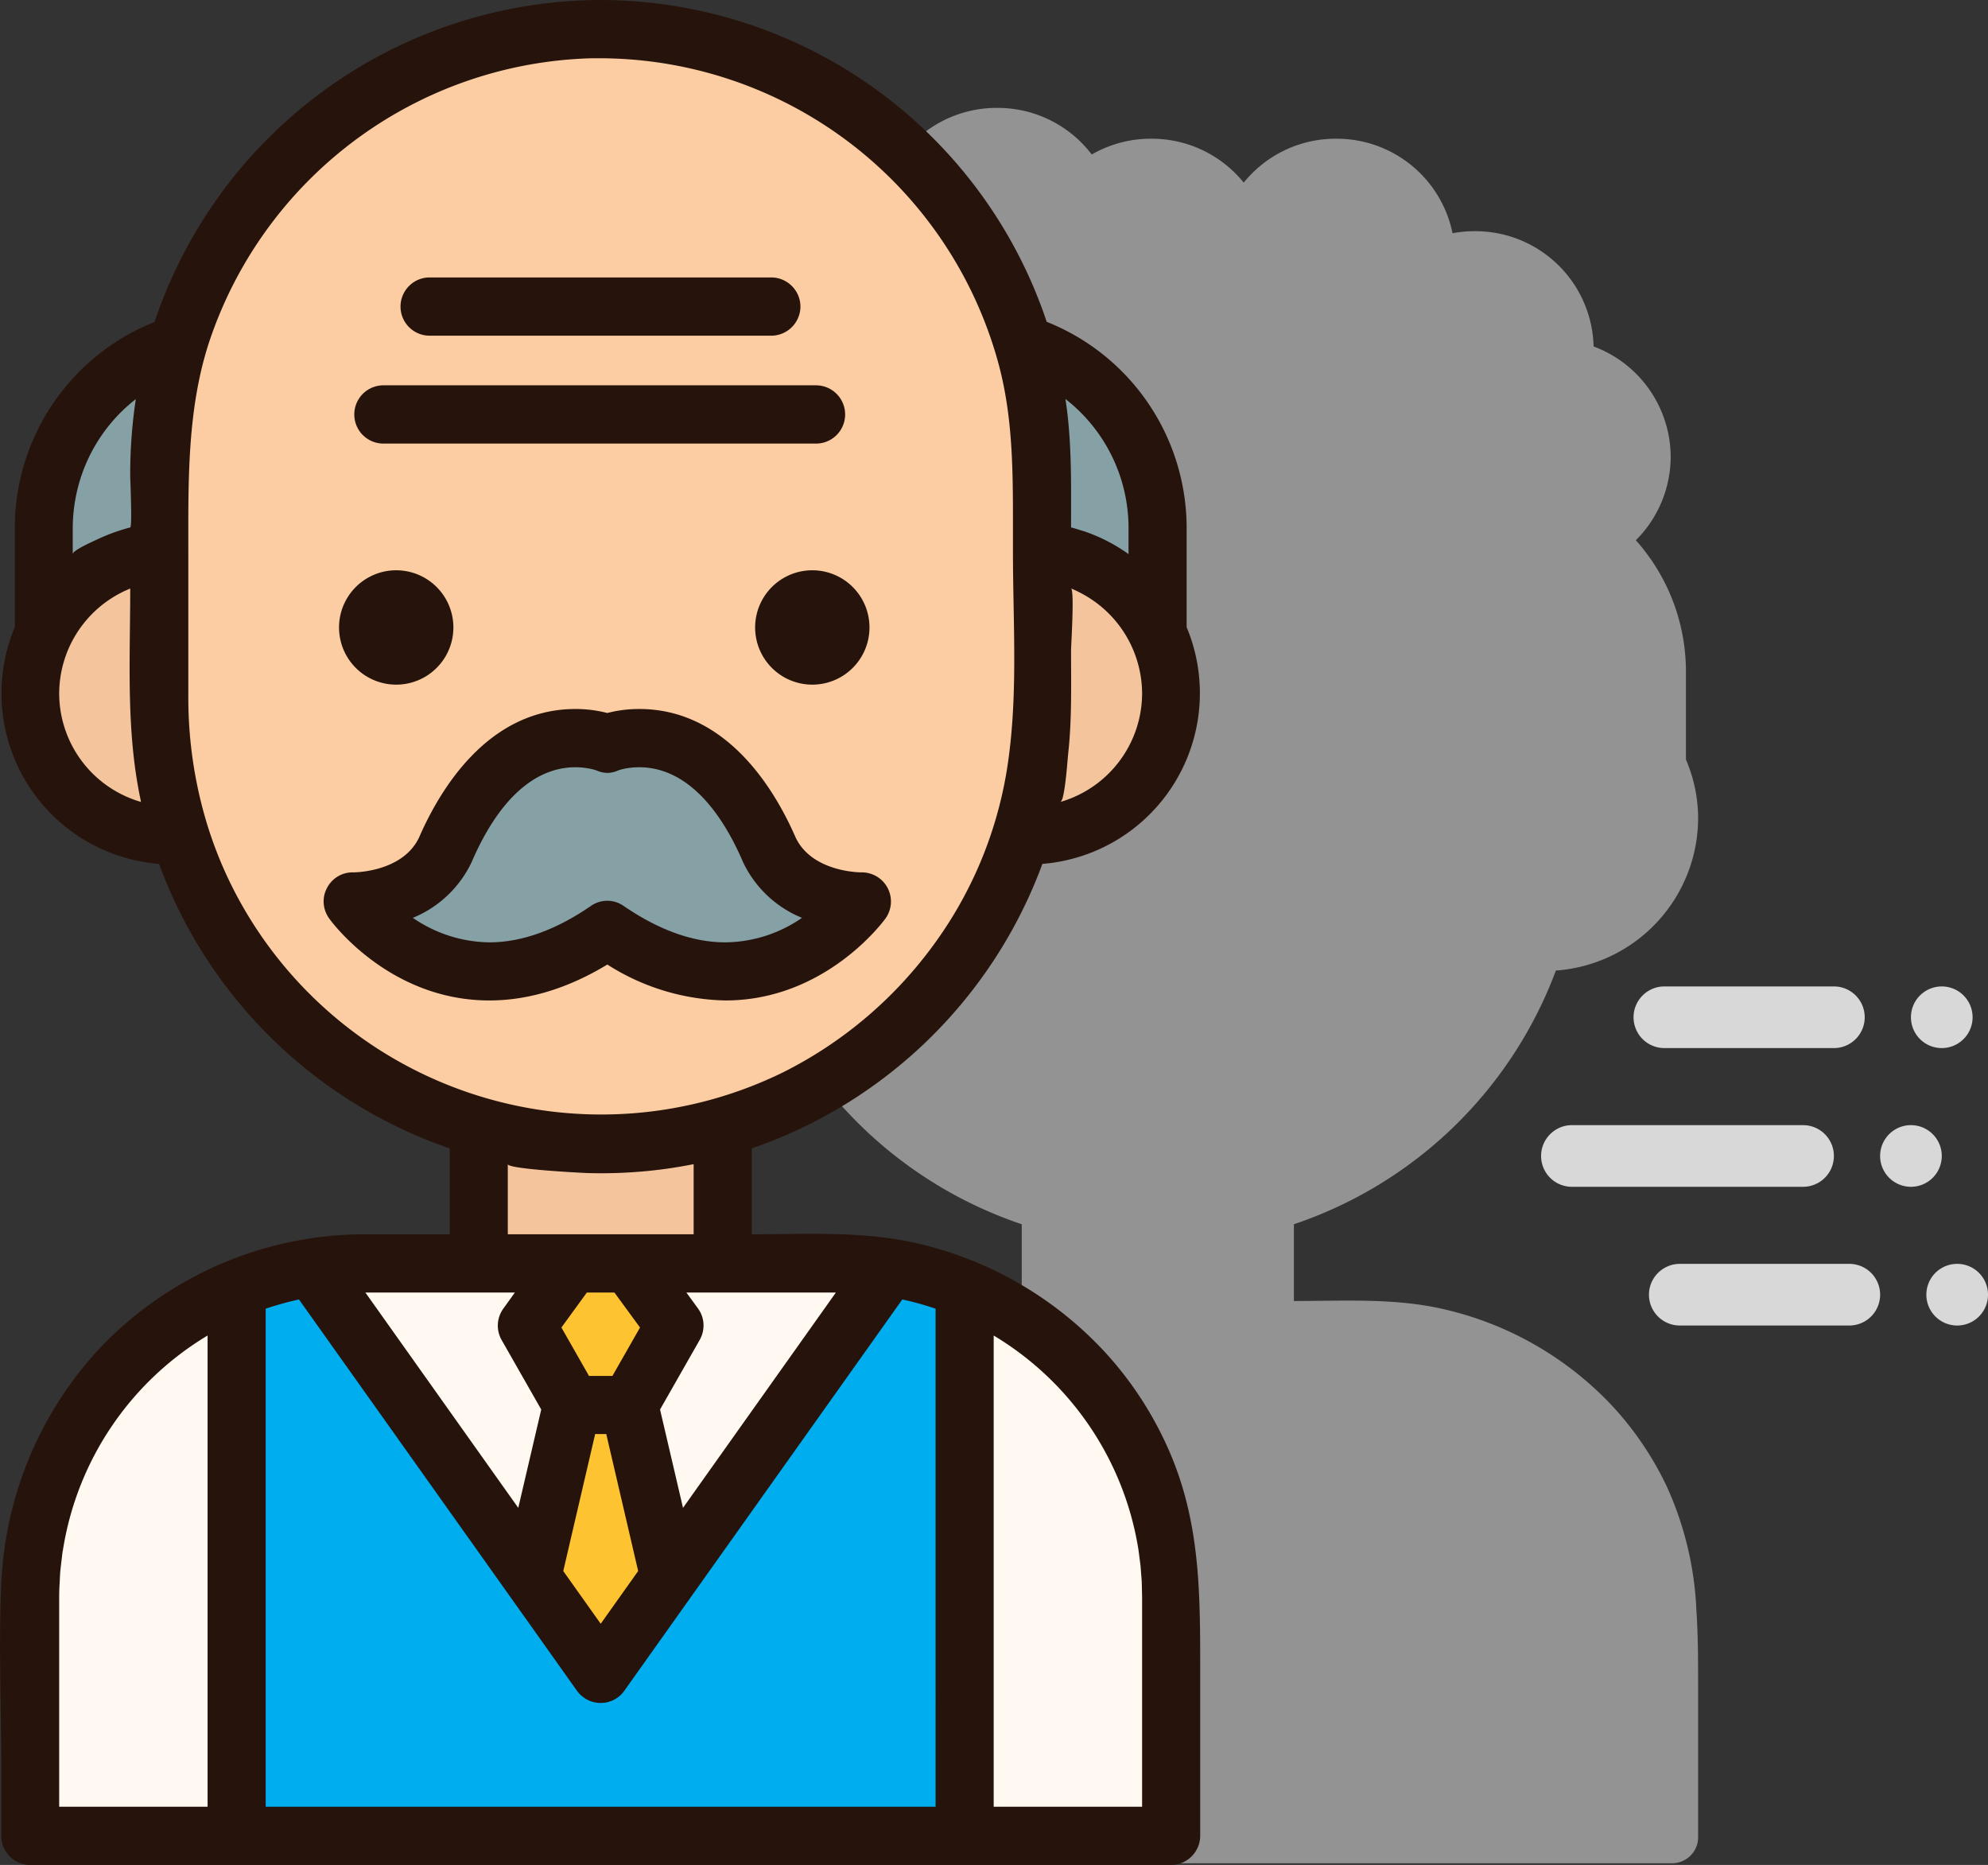 <svg xmlns="http://www.w3.org/2000/svg" width="129" height="121" viewBox="0 0 129 121"><rect x="0" y="0" width="129" height="121" fill="#333333" stroke="none"/><path fill="#939393" d="M88.26 86a19.4 19.4 0 0 1 19.47 19.31v13.8H41v-13.8A19.38 19.38 0 0 1 60.46 86zM53.28 32A11.24 11.24 0 0 0 42 43.2v7.86h11.28zM96 32c6.23 0 11.28 5.01 11.28 11.2v7.86H96z"/><path fill="#939393" d="M49.28 45A8.25 8.25 0 0 0 41 53.21a8.24 8.24 0 0 0 8.28 8.21h3.8V45zM99.8 45a8.25 8.25 0 0 1 8.28 8.21 8.24 8.24 0 0 1-8.28 8.21H96V45zM68 88.05h14.27V72H68z"/><path fill="#939393" d="M68 81.55a30.51 30.51 0 0 0 14.27 0V71H68z"/><path fill="#939393" d="M74.81 15A25.72 25.72 0 0 0 49 40.61V53.9a25.72 25.72 0 0 0 25.81 25.61 25.72 25.72 0 0 0 25.82-25.61V40.61A25.72 25.72 0 0 0 74.81 15"/><path fill="#939393" d="M53.23 53.9V40.61a25.68 25.68 0 0 1 23.7-25.52A25.72 25.72 0 0 0 49 40.61V53.9a25.72 25.72 0 0 0 27.93 25.52 25.69 25.69 0 0 1-23.7-25.52M53.08 87A19.32 19.32 0 0 0 41 104.87v13.8h12.08zM96 87a19.33 19.33 0 0 1 12.08 17.87v13.8H96zM74.89 109.74l16.89-23.51c-.97-.15-1.97-.23-2.99-.23h-27.8c-1.02 0-2.02.08-2.99.23z"/><path fill="#939393" d="M75.99 86l2.65 3.59-2.65 4.6h-3.34L70 89.59 72.65 86z"/><path fill="#939393" d="M79.04 103.96L76.69 94h-3.34L71 103.96l4.02 5.6zM74.89 66.1c9.15 6.23 14.9-1.65 14.9-1.65s-3.99.09-5.44-3.03c-3.74-8.51-9.46-6.11-9.46-6.11s-5.71-2.4-9.45 6.11C63.99 64.54 60 64.45 60 64.45s5.75 7.88 14.89 1.65M84.68 32.37H64.7a1.69 1.69 0 0 1 0-3.37h19.98a1.69 1.69 0 1 1 0 3.37M86.99 38.37H61.7a1.69 1.69 0 0 1 0-3.37h25.29a1.69 1.69 0 1 1 0 3.37M62.34 46a3.32 3.32 0 1 1 0 6.63A3.33 3.33 0 0 1 59 49.32c0-1.84 1.5-3.32 3.34-3.32M86.34 46a3.32 3.32 0 1 1 0 6.63A3.33 3.33 0 0 1 83 49.32c0-1.84 1.5-3.32 3.34-3.32"/><path fill="#939393" d="M106.8 117.52h-8.69V90.26a17.65 17.65 0 0 1 8.47 12.43l.02.07.1.83v.01l.07.81v.18l.03.81zm-12.08 0H55.54V88.71c.63-.22 1.28-.4 1.95-.54l13.99 19.48 2.27 3.16a1.73 1.73 0 0 0 1.38.71l.16-.01h.04l.17-.03.03-.01.11-.03.09-.03.03-.01c.3-.12.56-.32.75-.59l16.26-22.64c.67.14 1.32.32 1.95.54zM69.44 88.69c-.4.54-.44 1.25-.1 1.83l2.32 4.02-1.35 5.69-8.94-12.45h8.74zM51.01 53.31v-8.38c0-4.15-.08-8.43 1.31-12.4a24.13 24.13 0 0 1 22.29-16.16h.52c6.72 0 13.23 2.86 17.77 7.77a24.03 24.03 0 0 1 5.46 9.76c.88 3.15.88 6.32.88 9.56v1.47c0 4.28.34 8.61-.39 12.85a23.4 23.4 0 0 1-4.27 9.91 24.3 24.3 0 0 1-8.76 7.33 24.41 24.41 0 0 1-22.33-.5 24.4 24.4 0 0 1-9.5-9.43 23.08 23.08 0 0 1-2.01-4.86 25.2 25.2 0 0 1-.97-6.92zm18.68 31.1v-4.07c0 .29 4.33.51 4.73.52 2.06.06 4.13-.12 6.15-.52v4.07zm7.63 19.47l-2.19 3.05-2.19-3.05 1.87-7.92h.64zm-1.51-11.29h-1.36l-1.62-2.79 1.49-2.02h1.62l1.49 2.02zm4.14 7.64l-1.35-5.69 2.32-4.02c.34-.58.3-1.29-.1-1.83l-.67-.91h8.74zm-36.49 17.29V105.4l.02-.81.01-.18.07-.81v-.01l.1-.83.01-.07a17.7 17.7 0 0 1 8.47-12.43v27.26zm3.71-70.28h.01l.4-.18.04-.01c0 4.04-.26 8.13.58 12.12l.04.22a6.56 6.56 0 0 1-4.78-6.28 6.58 6.58 0 0 1 3.71-5.87zm.78-11.16l-.01.02a28.25 28.25 0 0 0-.33 4.4c0 .25.13 2.98.01 3.01-.59.15-1.18.36-1.74.61-.22.1-1.62.7-1.62.94v-1.47c0-3.01 1.4-5.75 3.69-7.51zm54.52 20.55c.22-1.99.17-4 .17-6 0-.3.21-3.5 0-3.58l.04.01.4.18h.01a6.6 6.6 0 0 1 3.71 5.87c0 2.98-2.03 5.5-4.78 6.28.05-.02.08-.09.11-.2.19-.59.31-2.31.34-2.56zm-.45 2.76zM106 45.06a9.9 9.9 0 0 0-3.01-1.45l-.15-.04a5.05 5.05 0 0 0-.2-.06c0-2.47.06-4.95-.32-7.41l-.01-.02a9.44 9.44 0 0 1 3.69 7.51zm2.15 51.37a20.8 20.8 0 0 0-3.49-5.17 21.6 21.6 0 0 0-10.89-6.3c-3.21-.76-6.53-.55-9.81-.55v-4.98a27.52 27.52 0 0 0 17-16.46 9.94 9.94 0 0 0 9.23-9.86c0-1.35-.28-2.64-.79-3.83v-5.69c0-5.33-3.26-10.03-8.18-11.97A27.55 27.55 0 0 0 75.13 13a27.55 27.55 0 0 0-26.09 18.62 12.83 12.83 0 0 0-8.18 11.97c0 5.33 1.61 5.97 1.61 5.97s-1.88 4.14-.62 6.81c1.94 4.11 3.98 6.88 7.45 6.6a27.52 27.52 0 0 0 17 16.46v4.98h-5.07a21.52 21.52 0 0 0-15.47 6.66 21.2 21.2 0 0 0-5.68 13.4c-.17 3.52-.01 7.09-.01 10.62v4.11c0 .94.76 1.69 1.7 1.69h66.72c.94 0 1.7-.75 1.7-1.69v-9.13c0-1.9.01-3.75-.11-5.56a21.57 21.57 0 0 0-1.93-8.08z"/><path fill="#939393" d="M63.22 66.08a6.5 6.5 0 0 0 3.45-3.27l.02-.03c1.56-3.54 3.64-5.41 6.03-5.41.68 0 1.14.15 1.22.18.44.2.86.2 1.3 0 .08-.03.55-.18 1.22-.18 2.39 0 4.47 1.87 6.03 5.41l.02.03a6.47 6.47 0 0 0 3.47 3.27 7.98 7.98 0 0 1-4.49 1.42c-1.89 0-3.89-.71-5.94-2.11a1.72 1.72 0 0 0-1.92 0c-2.05 1.4-4.05 2.11-5.94 2.11a8.1 8.1 0 0 1-4.47-1.42zm27.64.04a1.69 1.69 0 0 0-1.41-2.67c-.12 0-2.91-.03-3.85-2.03-1.23-2.78-4.04-7.42-9.14-7.42-.78 0-1.42.12-1.87.23a7.28 7.28 0 0 0-1.87-.23c-5.1 0-7.91 4.64-9.13 7.42-.95 2-3.74 2.03-3.85 2.03a1.7 1.7 0 0 0-1.55.9c-.3.56-.25 1.25.13 1.77.14.19 3.53 4.74 9.37 4.74 2.28 0 4.59-.69 6.9-2.08a13.34 13.34 0 0 0 6.9 2.08c5.84 0 9.23-4.55 9.37-4.74zM64.7 32.37h19.98a1.69 1.69 0 0 0 0-3.37H64.7a1.69 1.69 0 1 0 0 3.37M61.7 38.37h25.29a1.69 1.69 0 0 0 0-3.37H61.7a1.69 1.69 0 1 0 0 3.37M56.41 28.64a7.68 7.68 0 0 1-7.71 7.65 7.68 7.68 0 0 1-7.7-7.65A7.67 7.67 0 0 1 48.7 21a7.67 7.67 0 0 1 7.71 7.64"/><path fill="#939393" d="M53.41 37.64a7.68 7.68 0 0 1-7.71 7.65 7.68 7.68 0 0 1-7.7-7.65A7.67 7.67 0 0 1 45.7 30a7.67 7.67 0 0 1 7.71 7.64M64.41 21.64a7.68 7.68 0 0 1-7.71 7.65 7.68 7.68 0 0 1-7.7-7.65A7.67 7.67 0 0 1 56.7 14a7.67 7.67 0 0 1 7.71 7.64"/><path fill="#939393" d="M72.41 14.64a7.68 7.68 0 0 1-7.71 7.65 7.68 7.68 0 0 1-7.7-7.65A7.67 7.67 0 0 1 64.7 7a7.67 7.67 0 0 1 7.71 7.64"/><path fill="#939393" d="M82.41 16.64a7.68 7.68 0 0 1-7.71 7.65 7.68 7.68 0 0 1-7.7-7.65A7.67 7.67 0 0 1 74.7 9a7.67 7.67 0 0 1 7.71 7.64"/><path fill="#939393" d="M94.41 16.64a7.68 7.68 0 0 1-7.71 7.65 7.68 7.68 0 0 1-7.7-7.65A7.67 7.67 0 0 1 86.7 9a7.67 7.67 0 0 1 7.71 7.64"/><path fill="#939393" d="M103.41 22.64a7.68 7.68 0 0 1-7.71 7.65 7.68 7.68 0 0 1-7.7-7.65A7.67 7.67 0 0 1 95.7 15a7.67 7.67 0 0 1 7.71 7.64"/><path fill="#939393" d="M108.41 29.64a7.68 7.68 0 0 1-7.71 7.65 7.68 7.68 0 0 1-7.7-7.65 7.67 7.67 0 0 1 7.7-7.64 7.67 7.67 0 0 1 7.71 7.64"/><path fill="#d8d8d8" d="M100 75c0-1.1.9-2 2-2h15a2 2 0 1 1 0 4h-15a2 2 0 0 1-2-2zM107 84c0-1.1.9-2 2-2h11a2 2 0 1 1 0 4h-11a2 2 0 0 1-2-2zM106 66c0-1.1.9-2 2-2h11a2 2 0 1 1 0 4h-11a2 2 0 0 1-2-2zM122 75a2 2 0 1 1 4 0 2 2 0 0 1-4 0zM125 84a2 2 0 1 1 4 0 2 2 0 0 1-4 0zM124 66a2 2 0 1 1 4 0 2 2 0 0 1-4 0z"/><path fill="#00adee" d="M54.44 82c11.93 0 21.59 9.7 21.59 21.66v15.48H2v-15.48A21.63 21.63 0 0 1 23.59 82z"/><path fill="#85a1a6" d="M15.52 22A12.54 12.54 0 0 0 3 34.56v8.81h12.52zM63 22c6.91 0 12.52 5.62 12.52 12.56v8.81H63z"/><path fill="#f4c49d" d="M11.18 36A9.2 9.2 0 0 0 2 45.21a9.2 9.2 0 0 0 9.18 9.21h4.22V36zM67.21 36a9.2 9.2 0 0 1 9.19 9.21 9.2 9.2 0 0 1-9.19 9.21H63V36zM31 83.99h15.83V66H31z"/><path fill="#fccda2" d="M38.64 2A28.68 28.68 0 0 0 10 30.72v14.9a28.68 28.68 0 0 0 28.64 28.73 28.68 28.68 0 0 0 28.64-28.73v-14.9A28.68 28.68 0 0 0 38.64 2"/><path fill="#fff9f2" d="M15.4 84A21.67 21.67 0 0 0 2 104.04v15.48h13.4zM63 84a21.67 21.67 0 0 1 13.4 20.04v15.48H63zM38.74 108.63l18.74-26.38a22.66 22.66 0 0 0-3.32-.25H23.32c-1.13 0-2.24.09-3.32.25z"/><path fill="#fec331" d="M40.64 82l2.94 4.03-2.94 5.15h-3.7L34 86.03 36.94 82z"/><path fill="#fec331" d="M42.92 102.17L40.31 91h-3.7L34 102.17l4.46 6.28z"/><path fill="#85a1a6" d="M38.52 60.45c10.15 6.98 16.53-1.85 16.53-1.85s-4.42.1-6.03-3.4c-4.16-9.54-10.5-6.85-10.5-6.85s-6.33-2.69-10.49 6.85C26.42 58.7 22 58.6 22 58.6s6.38 8.83 16.52 1.85"/><path fill="#ffc78c" d="M50.05 21.78H27.88a1.89 1.89 0 0 1 0-3.78h22.17a1.9 1.9 0 0 1 1.89 1.89 1.9 1.9 0 0 1-1.89 1.89M52.95 28.78H24.88a1.89 1.89 0 0 1 0-3.78h28.07a1.89 1.89 0 0 1 0 3.78"/><path fill="#26140c" d="M25.71 37a3.71 3.71 0 1 1 0 7.42 3.71 3.71 0 0 1 0-7.42M52.71 37a3.71 3.71 0 1 1 0 7.42 3.71 3.71 0 0 1 0-7.42"/><path fill="#26140c" d="M74.11 117.22h-9.63V86.65a19.83 19.83 0 0 1 9.4 13.94l.01.08.12.93v.01l.07.91.01.2.02.91zm-13.4 0H17.24V84.91c.71-.24 1.43-.44 2.16-.6l15.52 21.84 2.52 3.55c.09.12.19.24.31.33.34.3.77.46 1.23.46l.17-.01h.05l.19-.03.04-.01.11-.04.1-.03.04-.01c.33-.14.62-.36.83-.66l18.04-25.39c.74.16 1.46.36 2.16.6zM32.67 84.89c-.44.6-.49 1.4-.12 2.05l2.57 4.51-1.49 6.38-9.92-13.97h9.7zM12.22 45.21v-9.4c0-4.66-.09-9.45 1.45-13.91A26.92 26.92 0 0 1 38.4 3.78h.58a26.86 26.86 0 0 1 25.77 19.66c.98 3.53.98 7.08.98 10.72v1.65c0 4.8.37 9.65-.44 14.41a26.3 26.3 0 0 1-4.73 11.11 27.1 27.1 0 0 1-9.72 8.23 26.8 26.8 0 0 1-35.31-11.14 26.28 26.28 0 0 1-2.24-5.45 28.17 28.17 0 0 1-1.07-7.76zm20.73 34.87v-4.55c0 .32 4.8.57 5.24.58 2.29.06 4.58-.13 6.82-.58v4.55zm8.46 21.85l-2.43 3.42-2.43-3.42 2.07-8.89h.72zm-1.67-12.66h-1.52l-1.79-3.14 1.65-2.27h1.79l1.66 2.27zm4.58 8.56l-1.49-6.38 2.57-4.51c.37-.65.33-1.45-.11-2.05l-.75-1.03h9.7zM3.84 117.22v-13.59c0-.31.01-.61.03-.91l.01-.2c.01-.3.03-.61.07-.91v-.01l.11-.93.02-.08a19.81 19.81 0 0 1 9.39-13.94v30.57zm4.11-78.81l.01-.01.45-.2.04-.02c0 4.54-.28 9.13.65 13.6l.05.25a7.34 7.34 0 0 1-5.31-7.05 7.37 7.37 0 0 1 4.11-6.57zm.87-12.52l-.01.02a32.52 32.52 0 0 0-.36 4.93c0 .28.14 3.35 0 3.38-.65.17-1.31.4-1.93.68-.24.12-1.8.78-1.8 1.05v-1.64c0-3.38 1.56-6.45 4.1-8.42zm60.49 23.04c.25-2.23.19-4.48.19-6.73 0-.33.23-3.89 0-4.02l.05.02a5.88 5.88 0 0 1 .45.21 7.38 7.38 0 0 1 4.11 6.57 7.35 7.35 0 0 1-5.3 7.05c.04-.02.09-.1.13-.22.21-.67.34-2.6.37-2.88zm.2-10.75zm3.72-2.23a11.06 11.06 0 0 0-2.88-1.48l-.07-.02-.39-.12-.16-.05-.23-.06c0-2.78.06-5.56-.36-8.31v-.02a10.61 10.61 0 0 1 4.09 8.42zm2.38 57.62a23.05 23.05 0 0 0-3.87-5.8 23.91 23.91 0 0 0-12.08-7.07c-3.57-.85-7.25-.62-10.88-.62v-5.57a30.77 30.77 0 0 0 18.86-18.46A11.11 11.11 0 0 0 77 40.69v-6.38a14.4 14.4 0 0 0-9.08-13.43A30.58 30.58 0 0 0 38.98 0a30.6 30.6 0 0 0-28.95 20.89A14.38 14.38 0 0 0 .96 34.31v6.38a11.1 11.1 0 0 0 9.36 15.36 30.72 30.72 0 0 0 18.86 18.46v5.57h-5.63a23.76 23.76 0 0 0-17.16 7.48 23.95 23.95 0 0 0-6.3 15.02c-.19 3.95-.01 7.96-.01 11.91v4.62c0 1.04.84 1.89 1.88 1.89h74.03a1.9 1.9 0 0 0 1.89-1.89v-10.25c0-2.12.01-4.2-.12-6.23-.2-3.08-.74-6.07-2.15-9.06z"/><path fill="#26140c" d="M26.79 59.55a7.27 7.27 0 0 0 3.84-3.67l.01-.03c1.73-3.97 4.05-6.07 6.7-6.07.74 0 1.26.17 1.35.2.49.22.95.22 1.44 0 .08-.03.6-.2 1.35-.2 2.65 0 4.97 2.1 6.7 6.07l.01.03a7.25 7.25 0 0 0 3.85 3.67 8.87 8.87 0 0 1-4.97 1.59c-2.11 0-4.32-.8-6.6-2.36a1.85 1.85 0 0 0-2.13 0c-2.27 1.56-4.49 2.36-6.59 2.36a8.92 8.92 0 0 1-4.96-1.59zm30.67.04a1.89 1.89 0 0 0-1.57-2.99c-.13 0-3.22-.03-4.27-2.28C50.26 51.2 47.14 46 41.48 46c-.87 0-1.58.13-2.07.26a8.25 8.25 0 0 0-2.07-.26c-5.66 0-8.78 5.2-10.14 8.32-1.05 2.25-4.15 2.28-4.27 2.28a1.86 1.86 0 0 0-1.71 1.01c-.34.63-.28 1.4.14 1.98.15.22 3.91 5.32 10.39 5.32 2.53 0 5.1-.78 7.66-2.33a14.74 14.74 0 0 0 7.66 2.33c6.47 0 10.23-5.1 10.39-5.32zM27.88 21.78h22.17a1.9 1.9 0 0 0 1.89-1.89A1.9 1.9 0 0 0 50.05 18H27.88a1.89 1.89 0 0 0 0 3.78M24.88 28.78h28.07a1.89 1.89 0 0 0 0-3.78H24.88a1.89 1.89 0 0 0 0 3.78"/></svg>